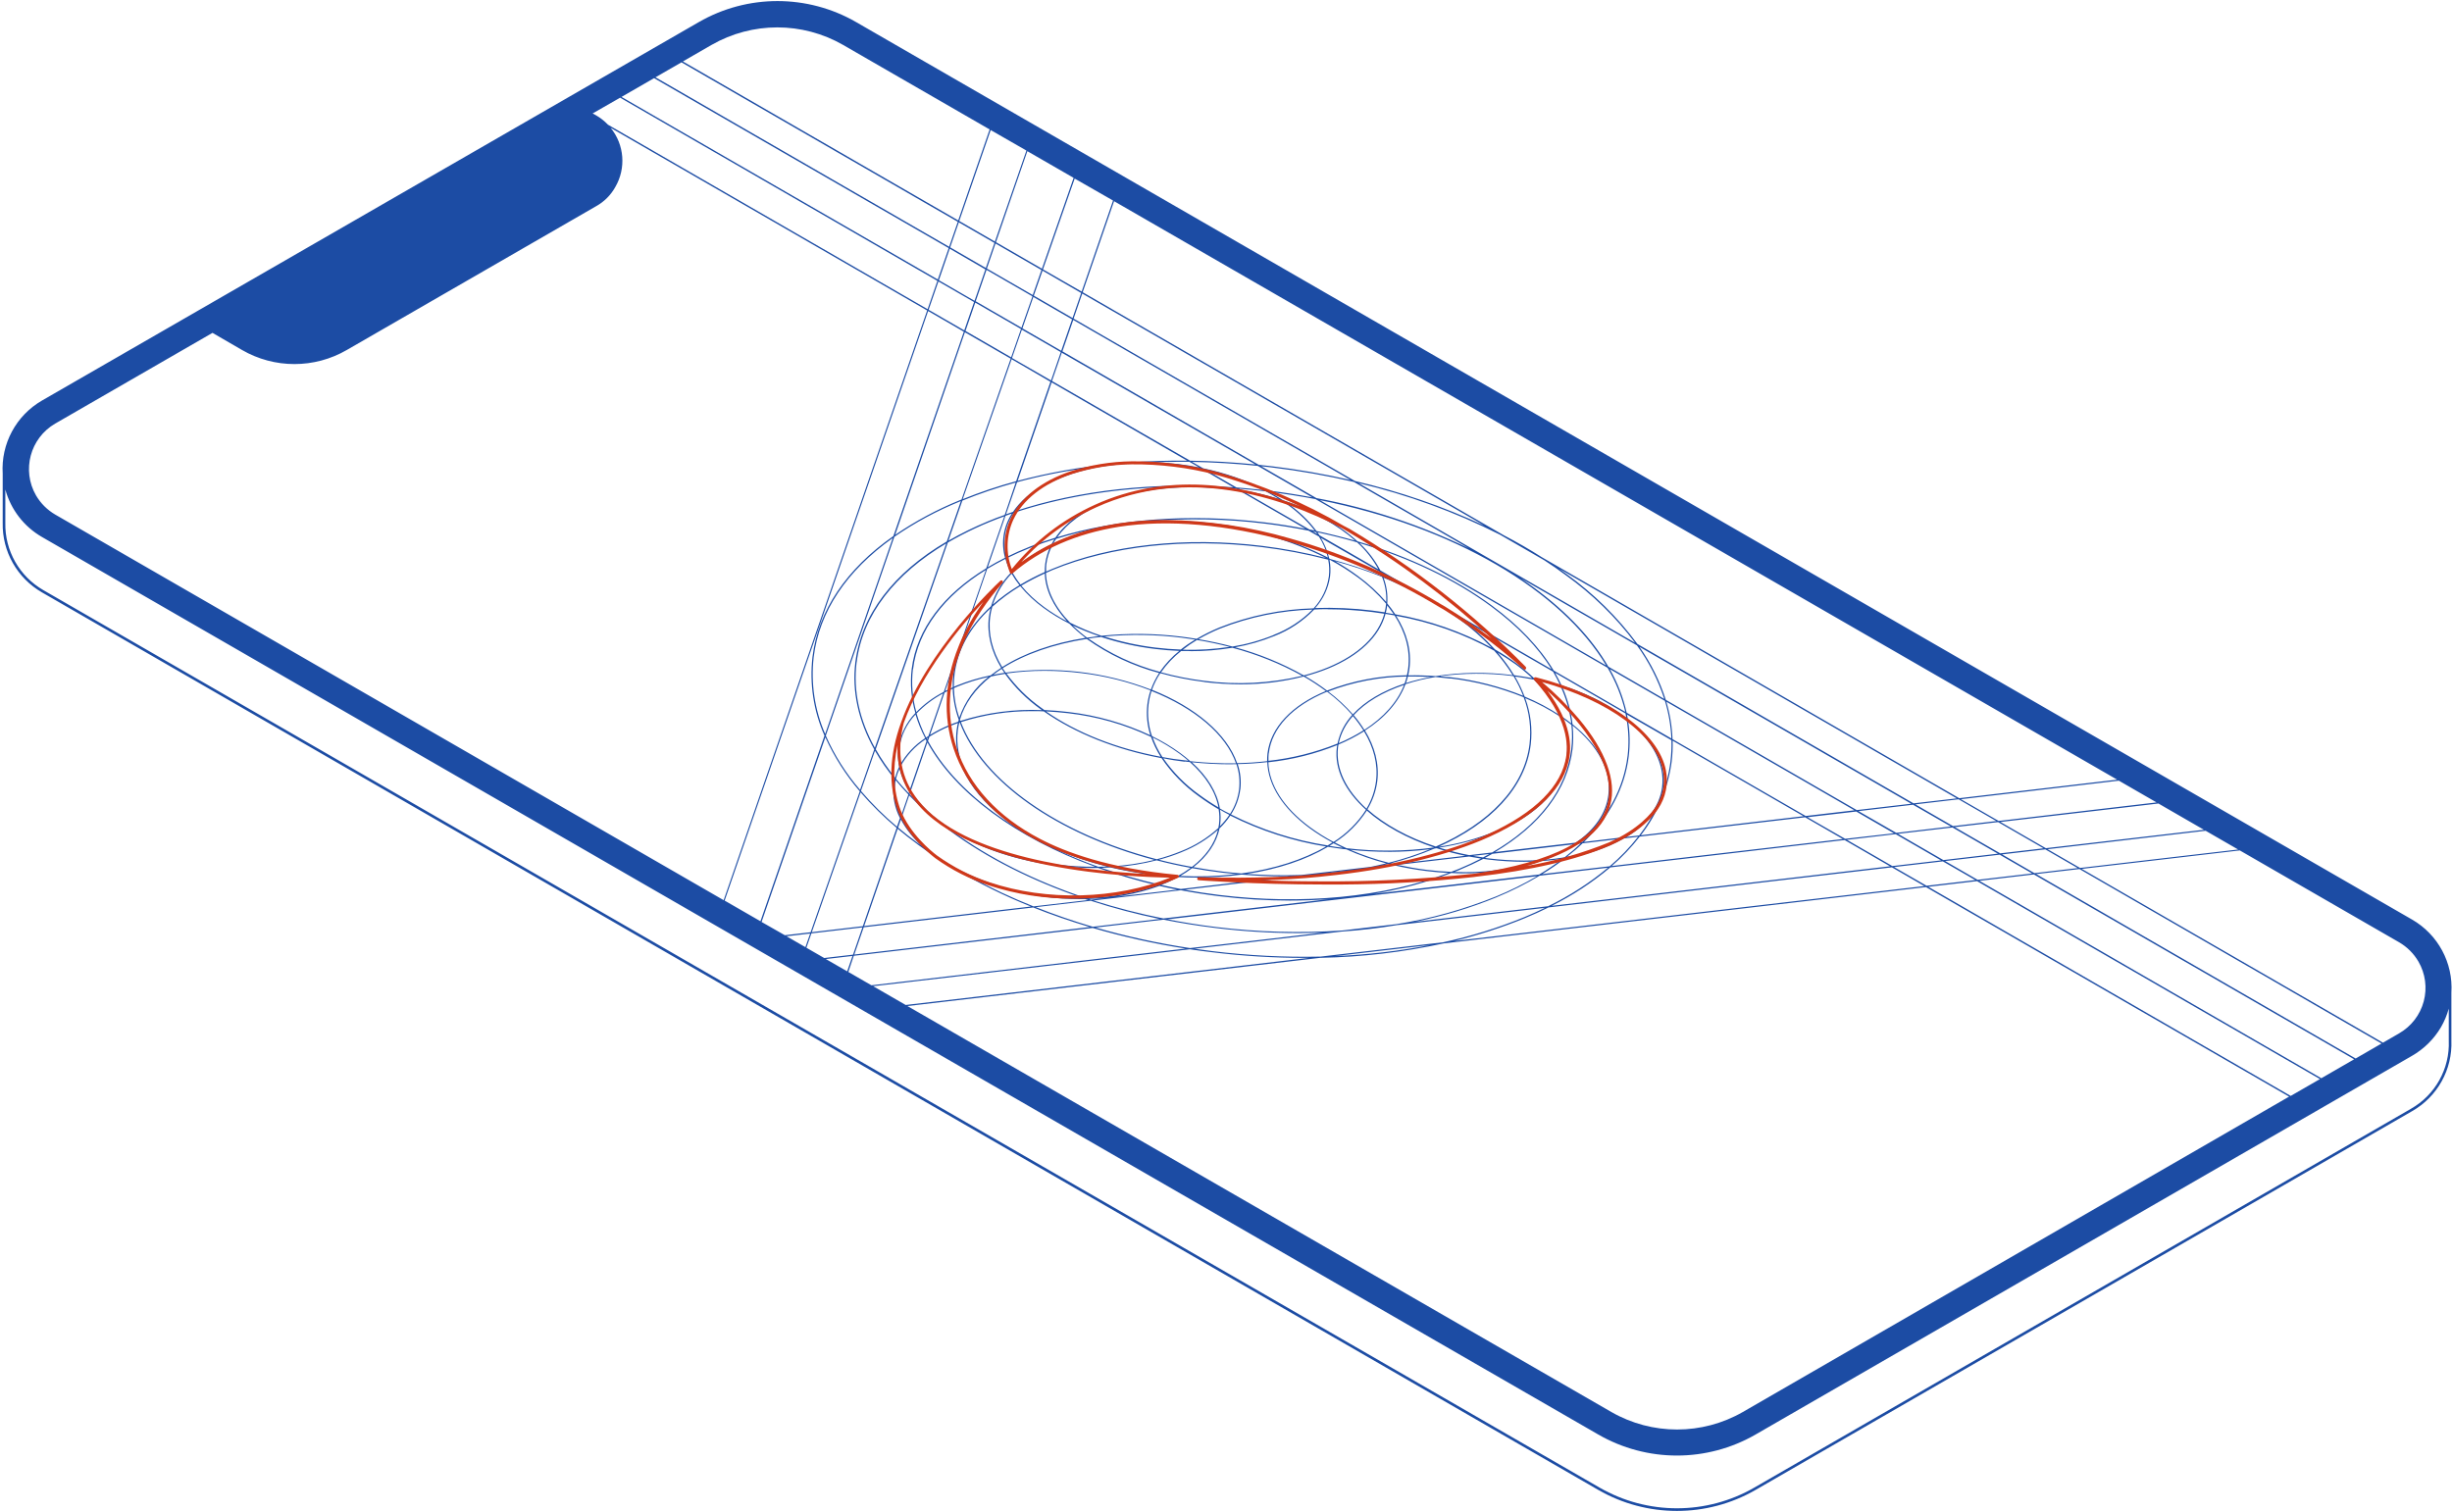 <svg xmlns="http://www.w3.org/2000/svg" width="240" height="148" viewBox="0 0 240 148">
    <g fill="none" fill-rule="evenodd">
        <g fill-rule="nonzero">
            <g>
                <g>
                    <path fill="#1C4CA4" d="M239.941 97.19c.183-2.921-1.308-5.694-3.848-7.16L83.809 2.17c-4.77-2.755-10.652-2.755-15.422 0L4.113 39.213c-2.54 1.467-4.03 4.24-3.849 7.162V51.2c-.055 2.797 1.42 5.402 3.849 6.8l152.313 87.862c4.77 2.755 10.652 2.755 15.422 0l64.245-37.074c2.476-1.408 3.96-4.075 3.848-6.916v-4.68zM79.644 64.333c.546-4.455 3.23-8.455 7.734-11.659l-6.612 19.185c-1.028-2.368-1.415-4.963-1.122-7.526zm7.896-11.776c2.007-1.384 4.159-2.545 6.418-3.464l.091-.035-1.377 3.953c-5.244 3.075-8.364 7.175-8.951 11.82-.35 2.854.294 5.744 1.85 8.534l-1.383 3.971c-1.376-1.597-2.508-3.387-3.36-5.313l6.712-19.466zm63.636 2.312c.727.47 1.43.958 2.107 1.466 2.574 1.844 4.852 4.067 6.756 6.594L132.984 47.3c4.795 1.135 9.439 2.83 13.836 5.05l4.356 2.517zM79.42 91.382l4.994-.586-.92 2.67-2.82.328-1.744-1.005.49-1.407zm-.587 1.348l-1.845-1.064 2.312-.27-.467 1.334zm5.02-27.888c.573-4.675 3.787-8.675 8.763-11.638l-6.986 20.01c-1.51-2.74-2.13-5.57-1.786-8.372h.01zm8.919-11.723c1.76-1.02 3.61-1.878 5.525-2.565l-1.762 5.08c-4.145 2.534-6.816 5.925-7.3 9.876-.166 1.442-.043 2.902.361 4.296-.905.939-1.488 2.14-1.666 3.43-.073.61-.046 1.23.08 1.834-.167.341-.297.699-.39 1.066-.711-.873-1.348-1.803-1.904-2.78l7.056-20.237zm36.481 40.537c-3.533.075-7.067-.103-10.575-.533-.587-.073-1.175-.152-1.762-.238l14.394-1.679c1.854-.127 3.66-.338 5.42-.633l14.494-1.694c-.656.317-1.331.624-2.033.915-2.567 1.05-5.22 1.872-7.932 2.458l-12.006 1.404zm10.737-1.137c-3.075.596-6.19.96-9.32 1.087l9.32-1.087zM87.678 76.4c.385.466.799.93 1.237 1.386l-.747 2.166c-.484-.966-.679-2.05-.56-3.124.002-.15.026-.293.055-.434l.015.006zm1.692-10.878c.473-3.88 3.078-7.216 7.124-9.722L92.38 67.734c-.998.512-1.907 1.18-2.69 1.981-.386-1.364-.5-2.791-.336-4.2l.015.007zm67.975-.147c.792 1.345 1.377 2.802 1.737 4.32l-7.007-4.047c-1.345-2.237-3.384-4.397-6.063-6.369-3.613-2.67-8.12-4.806-13.14-6.28-1.794-1.644-4.312-3.051-7.29-4.021-.438-.293-.902-.569-1.39-.83 1.551.196 3.072.434 4.562.715l28.591 16.512zm-28.168-16.412c13.143 2.614 23.65 8.868 28.027 16.186l-28.027-16.186zm2.2 42.138c-4.134.277-8.284.16-12.396-.346-1.593-.194-3.158-.449-4.7-.748l36.161-4.223c-1.288.75-2.625 1.411-4.004 1.979-3.133 1.269-6.4 2.18-9.738 2.713l-5.323.625zm-24.813-3.086c2.364-.045 4.705-.478 6.93-1.281.567.13 1.14.253 1.718.366l-8.428.985c-.088-.041-.15-.062-.235-.088l.015.018zm-.062.105l-5.34.621c-2.098-.832-4.142-1.791-6.123-2.872 2.33.998 4.791 1.654 7.31 1.95 1.124.137 2.256.206 3.39.207h.457l.306.094zM90.974 72.124c.643-.405 1.32-.754 2.024-1.043.25-.103.505-.196.76-.293-.05.226-.093.454-.123.686-.426 3.487 1.907 6.948 5.934 9.61-3.995-2.456-7.032-5.396-8.74-8.546l.145-.414zm-.22.279l-.05-.1.111-.079-.062.179zm2.681-6.39c.294-2.388 1.505-4.583 3.526-6.464-.074.28-.13.565-.168.853-.203 1.664.218 3.352 1.199 4.982-.365.234-.702.48-1.026.735-1.131.23-2.24.562-3.31.994l-.294.126c-.002-.41.023-.819.073-1.225zm5.582-9.85c.225.397.482.774.767 1.13-.925.551-1.797 1.186-2.606 1.895.375-1.134 1.005-2.169 1.842-3.024h-.003zm11.73-10.79c.387 0 .778-.026 1.175-.026 1.132 0 2.263.07 3.387.208.81.1 1.602.23 2.373.392l3.038 1.759c-7.723-.542-15.12.27-21.371 2.344 1.639-2.315 5.079-3.947 9.347-4.498.676-.069 1.36-.128 2.05-.179zm2.309-.117c.802-.03 1.61-.047 2.426-.047h.931l.952.548c-.667-.132-1.348-.243-2.056-.328-.744-.085-1.513-.144-2.256-.173h.003zm12.117 3.593c-1.21-.375-2.445-.669-3.695-.88l-.209-.12c.881.068 1.742.15 2.62.252.443.245.87.494 1.281.748h.003zm38.333 25.705c-.158 1.271-.491 2.515-.99 3.696.144-.378.242-.772.293-1.173.28-2.295-.949-4.636-3.469-6.64-.025-.159-.055-.317-.088-.475l4.348 2.508c.02.696-.013 1.393-.097 2.084h.003zm-69.753-3.045c.033-.253.08-.505.14-.753l.048-.015c2.2 5.756 9.468 10.92 19.053 13.449-1.393.34-2.814.551-4.245.633-9.203-2.224-15.68-7.746-14.996-13.314zm8.624-15.416c.218-.096.438-.19.661-.293 5.688-2.344 12.961-3.15 20.481-2.236 2.187.266 4.354.677 6.486 1.231.108.536.13 1.086.065 1.63-.16 1.173-.683 2.268-1.495 3.133-3.16.081-6.28.716-9.218 1.875-.77.319-1.515.69-2.233 1.11-.488-.078-.975-.151-1.469-.213-2.601-.324-5.232-.353-7.84-.085-1.057-.351-2.086-.781-3.079-1.287-1.495-1.535-2.309-3.209-2.359-4.88v.015zm2.04 4.722c-.77-.404-1.509-.864-2.21-1.378-.832-.604-1.586-1.309-2.244-2.098.744-.438 1.51-.836 2.297-1.193.062 1.589.802 3.177 2.156 4.654v.015zm-2.004-5.545c.084-.652.283-1.284.587-1.867.294-.138.588-.272.9-.401 3.013-1.252 6.641-1.897 10.507-1.897 1.473.002 2.944.092 4.406.27 3.817.432 7.528 1.53 10.963 3.244-2.047-.52-4.125-.912-6.222-1.172-7.54-.92-14.834-.123-20.54 2.242-.208.085-.413.176-.616.267-.011-.234-.006-.468.015-.7v.014zm14.209-7.576c1.193.001 2.385.075 3.569.22.408.05.808.108 1.204.173l6.375 3.68c-1.293-.248-2.609-.46-3.942-.62-7.485-.915-14.559-.308-20.34 1.444.96-1.345 2.523-2.497 4.6-3.358 2.438-1.014 5.382-1.539 8.534-1.539zm3.32.073c.34.02.684.047 1.024.074l.141.079c-.293-.044-.587-.085-.901-.123l-.265-.03zm9.156 4.769c.406.63.704 1.323.88 2.051-3.49-1.77-7.27-2.9-11.162-3.335-2.124-.263-4.267-.334-6.404-.211 3.797-.319 7.617-.243 11.398.226 1.445.175 2.87.41 4.268.685l1.02.584zm-.611-.51l.311.067.138.193-.45-.26zm12.875 7.587c.517.337 1.025.677 1.507 1.035 1.124.827 2.17 1.753 3.129 2.766-2.947-1.588-6.13-2.693-9.427-3.273-.242-.37-.505-.725-.787-1.064.064-.855-.06-1.713-.362-2.515 1.093.444 2.143.925 3.15 1.442l2.79 1.61zm-13.968 26.048c-1.783.064-3.568.031-5.347-.1 3.08-.471 5.8-1.389 7.932-2.655.493.082.99.156 1.492.217l.309.032c1.261.563 2.567 1.022 3.904 1.372-.5.123-1.014.237-1.534.343l-6.756.791zm4.753-.436c-.852.127-1.723.224-2.612.293l2.612-.293zm-14.982-22.567c1.099.179 2.165.408 3.196.674-1.517.233-3.053.326-4.588.279.437-.346.897-.663 1.375-.95l.017-.003zm-1.595.938c-.81-.027-1.63-.09-2.456-.19-1.705-.206-3.386-.57-5.023-1.09 2.512-.235 5.043-.197 7.547.114.45.055.881.12 1.336.19-.488.295-.958.62-1.404.976zm14.562-8.792l.058.015c.93.497 1.823 1.06 2.674 1.682 1.034.751 1.975 1.623 2.802 2.596 0 .065 0 .13-.015.19-.027.222-.069.442-.126.657-.4-.061-.802-.12-1.207-.167-1.851-.227-3.718-.31-5.582-.249.787-.868 1.293-1.953 1.452-3.112.061-.531.043-1.069-.053-1.594l-.003-.018zm5.549 4.13c-.817-.945-1.74-1.792-2.75-2.527-.72-.534-1.473-1.023-2.253-1.465 1.559.426 3.093.939 4.594 1.535.314.786.453 1.63.409 2.474v-.018zm6.269 7.484c2.468.291 4.886.912 7.188 1.847.558 1.462.754 3.038.573 4.592-.52 4.255-3.978 7.76-9.174 10.026-2.712-.88-5.02-2.163-6.692-3.646.51-.841.838-1.78.963-2.755.206-1.688-.238-3.367-1.201-4.956 1.962-1.263 3.313-2.807 3.963-4.54.96-.308 1.942-.544 2.937-.705.497.052.964.096 1.443.155v-.018zm-.929-.217c2.29-.309 4.609-.32 6.9-.032l.221.03c.369.611.684 1.254.943 1.92-2.283-.92-4.679-1.53-7.124-1.818-.314-.02-.628-.053-.94-.067V66.2zm12.926 4.848c2.435 1.98 3.774 4.367 3.48 6.76-.22 1.803-1.333 3.418-3.192 4.69l-7.9.923c4.442-2.637 7.098-6.113 7.582-10.064.086-.761.09-1.53.012-2.292l.018-.017zm-.147 2.303c-.488 3.98-3.208 7.491-7.755 10.111l-2.236.261c-.992-.19-1.973-.435-2.938-.736 1.905-.286 3.77-.795 5.555-1.515 4.166-1.729 6.672-4.396 7.05-7.523.136-1.23-.044-2.473-.522-3.613.293.205.587.419.858.636.084.797.078 1.601-.018 2.397l.006-.018zm-8.017 10.258c-.206.114-.411.228-.626.337-.323-.044-.646-.097-.963-.153l1.59-.184zm-26.359-4.329c.294.17.588.337.905.498-.27.4-.58.772-.922 1.111 0-.067.023-.138.032-.205.053-.46.046-.925-.02-1.383l.005-.02zm-.026-.152c-.265-1.56-1.199-3.098-2.738-4.499 1.23.129 2.465.194 3.701.196.22 0 .438 0 .658-.014.27.794.36 1.638.262 2.47-.11.856-.41 1.675-.881 2.398-.353-.159-.685-.343-1.008-.53l.006-.021zm-3.443-4.575l.508.056c1.557 1.38 2.512 2.901 2.8 4.437-.638-.374-1.256-.78-1.851-1.22-1.381-.984-2.583-2.199-3.552-3.59.685.147 1.381.252 2.09.337l.005-.02zm-2.189-.454c-.387-.595-.705-1.232-.945-1.9.925.457 1.81.991 2.643 1.598.294.223.588.448.846.677l-.337-.035c-.743-.077-1.48-.183-2.212-.32l.005-.02zm7.638 3.197c.1-.838.01-1.688-.258-2.488.979-.02 1.944-.084 2.896-.194.08 2.257 1.513 4.514 4.113 6.448.72.526 1.477 1 2.265 1.418-.153.1-.312.194-.47.293-3.293-.513-6.484-1.536-9.46-3.033.479-.73.787-1.558.902-2.423l.012-.021zm2.788-3.54c.294-2.497 2.318-4.637 5.667-6.023l.035-.014c.899.67 1.725 1.434 2.464 2.277-.724.784-1.222 1.75-1.439 2.796l-.044.02c-2.152.864-4.412 1.428-6.718 1.676-.008-.237 0-.475.023-.712l.012-.02zm9.256-2.248c-.769.482-1.575.902-2.412 1.254.222-.99.7-1.906 1.387-2.655.375.442.718.91 1.025 1.4zm-.949-1.486c1.14-1.251 2.844-2.265 4.927-2.963-.652 1.67-1.977 3.165-3.88 4.396-.313-.505-.662-.986-1.047-1.439v.006zm-1.536 3.165c0-.097.032-.19.05-.293.867-.361 1.702-.793 2.497-1.292.949 1.565 1.384 3.223 1.175 4.882-.121.952-.44 1.868-.934 2.69-1.977-1.805-3.029-3.888-2.788-5.993v.006zm-.08-.231c0 .073-.026.143-.035.217-.264 2.148.826 4.284 2.853 6.107-.814 1.268-1.896 2.342-3.17 3.148-.803-.423-1.574-.905-2.306-1.442-2.585-1.908-4.004-4.135-4.077-6.357 2.312-.248 4.578-.813 6.736-1.68v.007zm-.352 9.606c.294.153.588.294.902.443-.44-.053-.881-.117-1.31-.188.138-.087.276-.172.408-.26v.005zm.112-.076c1.26-.806 2.331-1.872 3.143-3.127 1.657 1.466 3.928 2.726 6.586 3.614-2.842.384-5.72.41-8.569.073-.396-.182-.787-.37-1.16-.566v.006zm5.226.915c1.375.001 2.748-.085 4.112-.258-1.32.535-2.675.979-4.056 1.327-1.283-.323-2.539-.748-3.755-1.269 1.229.13 2.463.194 3.699.194v.006zm17.49-9.443c-.376 3.08-2.855 5.718-6.983 7.43-1.788.723-3.657 1.233-5.566 1.517 5.105-2.283 8.501-5.779 9.018-10.014.18-1.534-.006-3.09-.54-4.54 1.218.505 2.385 1.126 3.484 1.856.528 1.173.73 2.467.587 3.745v.006zm-15.745-7.08c.075-.212.14-.427.194-.645h.57c.549 0 1.104.017 1.662.05-.82.144-1.63.341-2.426.589v.005zm-.138.043c-2.136.707-3.884 1.738-5.053 3.016-.728-.826-1.538-1.577-2.418-2.239 2.454-.938 5.055-1.434 7.682-1.465-.058.23-.127.459-.208.683l-.003.005zm-7.58.692c-.683-.513-1.398-.984-2.138-1.413.774-.203 1.533-.456 2.274-.759 3.037-1.26 4.994-3.135 5.581-5.34.294.048.588.097.881.15 1.087 1.676 1.552 3.429 1.34 5.158-.03.237-.073.472-.13.704-2.67.027-5.315.533-7.807 1.494v.006zm5.747-7.62c.055-.218.097-.439.126-.662v-.07c.232.293.443.586.637.858l-.763-.126zm-5.732-.343c1.473 0 2.945.09 4.407.27.391.05.783.106 1.175.167-.588 2.163-2.512 4.01-5.508 5.252-.77.315-1.562.579-2.368.788-2.117-1.191-4.375-2.115-6.721-2.752 1.308-.23 2.588-.597 3.819-1.096 1.482-.572 2.82-1.46 3.921-2.602.418-.027.844-.038 1.275-.038v.011zm-5.246 2.52c-1.297.526-2.65.905-4.03 1.132-1.073-.293-2.186-.53-3.332-.724.677-.39 1.378-.734 2.1-1.032 2.89-1.143 5.958-1.774 9.066-1.866-1.079 1.084-2.375 1.93-3.804 2.479v.012zm-8.14 1.583c1.373.003 2.743-.109 4.098-.334 2.385.629 4.683 1.552 6.838 2.75-3.135.743-6.38.91-9.576.489-1.433-.175-2.85-.454-4.242-.836.549-.787 1.211-1.49 1.965-2.083.306-.003.611.003.917.003v.011zm1.345 3.022c1.19.145 2.386.218 3.584.22 2.074.005 4.14-.25 6.148-.762.752.429 1.477.904 2.171 1.421-3.37 1.404-5.399 3.573-5.71 6.105-.028.253-.04.507-.036.762-.953.11-1.933.175-2.937.196-.984-2.857-4.075-5.483-8.334-7.183.203-.573.476-1.118.814-1.624 1.41.391 2.847.676 4.3.853v.012zm3.105 7.957c-1.49.024-2.982-.045-4.465-.205-.294-.27-.634-.537-.984-.795-.87-.635-1.797-1.19-2.767-1.661-.344-.996-.46-2.055-.338-3.101.054-.447.152-.888.294-1.316 4.218 1.67 7.276 4.258 8.26 7.078zm-8.671-5.786c-.123 1.023-.023 2.06.293 3.04-2.532-1.186-5.24-1.955-8.02-2.278-.792-.096-1.583-.16-2.35-.19-.102-.073-.208-.144-.308-.22-1.31-.93-2.46-2.063-3.407-3.358 1.232-.177 2.476-.265 3.722-.264 1.193.001 2.384.075 3.569.22 2.333.277 4.622.847 6.812 1.697-.15.44-.254.893-.311 1.353zm-7.756.88c2.815.32 5.556 1.103 8.114 2.318.237.683.554 1.336.943 1.946-4.307-.809-8.208-2.345-11.225-4.443.729.032 1.44.102 2.168.179zm9.142 4.396c.985 1.449 2.22 2.713 3.646 3.733.61.449 1.263.88 1.947 1.278.081.485.092.978.033 1.466-.015.12-.036.243-.06.36-1.064.974-2.3 1.744-3.645 2.271-.777.32-1.575.585-2.388.795-9.647-2.503-16.973-7.667-19.17-13.426 2.288-.737 4.68-1.1 7.085-1.076.34 0 .681 0 1.025.021 3.076 2.157 7.091 3.763 11.521 4.58l.006-.002zm1.965 9.205c1.303-.515 2.506-1.25 3.558-2.175-.332 1.384-1.225 2.609-2.544 3.62-1.099-.196-2.176-.429-3.232-.7.755-.2 1.496-.448 2.218-.742v-.003zm.882 1.539c-.392.288-.802.55-1.228.785-.826-.044-1.66-.114-2.506-.217-1.231-.15-2.454-.364-3.663-.639 1.374-.101 2.736-.324 4.071-.665 1.083.283 2.193.53 3.329.739l-.003-.003zm.15.029c.957.173 1.932.322 2.937.442.455.056.908.103 1.36.147-1.81.206-3.633.265-5.452.176.401-.233.788-.49 1.157-.77l-.003.005zm2.937.328c-.952-.117-1.889-.259-2.811-.425 1.354-1.058 2.259-2.344 2.552-3.792.398-.38.754-.801 1.06-1.257 2.949 1.484 6.109 2.505 9.369 3.027-2.22 1.29-5.07 2.204-8.287 2.638-.62-.05-1.248-.112-1.88-.188l-.003-.003zm16.28-.741l.214.052-.848.1.634-.152zm.232-.062c1.46-.376 2.891-.858 4.28-1.445l.203-.029c.921.298 1.859.545 2.808.739l-6.968.814-.323-.079zm7.661-.662c.385.073.776.14 1.175.2-.691.355-1.417.69-2.176 1.007-.247.103-.503.197-.755.293-.788-.032-1.587-.093-2.389-.193-.972-.117-1.924-.293-2.852-.49l6.997-.817zm-.96 1.316c.818-.34 1.602-.703 2.35-1.088l.543.074c1.125.137 2.257.207 3.39.208.444 0 .881 0 1.313-.032-2.614.797-5.344 1.147-8.075 1.034.153-.061.32-.126.482-.193l-.003-.003zm6.277-.923c-1.13-.001-2.261-.07-3.384-.209l-.382-.05c.247-.131.488-.266.723-.4l7.95-.93c-.718.462-1.477.854-2.269 1.172-.293.123-.605.238-.92.35-.557.049-1.13.07-1.715.07l-.003-.003zm2.682-.294c.868-.352 1.696-.795 2.47-1.321l.444-.05c-.487.463-1.01.914-1.568 1.348-.614.1-1.243.179-1.892.232.188-.056.373-.135.55-.209h-.004zm3.108-1.395l3.757-.44c-1.654.87-3.44 1.465-5.287 1.76.55-.423 1.061-.862 1.533-1.32h-.003zm.138-.134c2.497-2.46 3.998-5.296 4.377-8.37.14-1.152.12-2.318-.058-3.464 2.42 1.96 3.595 4.234 3.325 6.447-.244 1.984-1.625 3.678-3.76 4.924l-3.884.463zm4.26-8.385c-.38 3.092-1.91 5.943-4.454 8.408l-.376.044c1.78-1.28 2.844-2.875 3.064-4.654.294-2.465-1.092-4.915-3.616-6.934-.143-1.259-.482-2.488-1.004-3.643 2.116.65 4.112 1.64 5.91 2.931.135.1.264.202.394.293.198 1.175.226 2.372.085 3.555h-.003zm-5.511-3.224c-.294-.228-.588-.454-.925-.674-.607-1.33-1.464-2.533-2.524-3.543.833.176 1.64.386 2.424.63.523 1.131.87 2.336 1.028 3.573l-.003.014zm-1.102-.791c-1.094-.716-2.252-1.33-3.46-1.832-.256-.68-.57-1.337-.94-1.963.625.086 1.24.188 1.845.307 1.06.99 1.928 2.168 2.558 3.473l-.003.015zm-4.477-3.907c-.477-.79-1.021-1.537-1.627-2.233.626.375 1.225.768 1.79 1.172.555.412 1.087.855 1.591 1.328-.574-.104-1.157-.197-1.75-.281l-.004.014zm-.15-.02l-.132-.018c-2.461-.31-4.954-.273-7.405.112-.908-.068-1.807-.094-2.688-.077.05-.225.094-.454.123-.685.212-1.724-.243-3.47-1.301-5.14 3.365.596 6.606 1.748 9.591 3.408.673.738 1.277 1.537 1.804 2.385l.009.015zm-12.701-9.672c-.047-.114-.1-.231-.156-.345l1.939 1.12c-.58-.28-1.173-.543-1.78-.79l-.003.015zm-.153-.055c-1.626-.643-3.289-1.19-4.98-1.636l-.132-.073c-.16-.705-.43-1.38-.804-1.999l5.748 3.31c.062.122.118.251.17.383l-.002.015zm-27.478-4.69c-1.33.29-2.63.692-3.89 1.205-.258.109-.508.22-.755.334.09-.161.188-.318.294-.469 1.43-.44 2.883-.802 4.354-1.081l-.003.012zm-.2 10.592c-.382.044-.755.097-1.128.156-.498-.369-.97-.77-1.416-1.2.827.396 1.678.74 2.547 1.033l-.003.011zm.261.091c1.725.566 3.503.959 5.306 1.172.781.097 1.56.156 2.33.188-.731.589-1.372 1.28-1.904 2.051-2.505-.667-4.87-1.771-6.989-3.261.414-.065.834-.115 1.275-.162l-.018.012zm-1.407.2c2.14 1.518 4.535 2.643 7.071 3.323-.332.505-.602 1.048-.805 1.618-4.523-1.74-9.414-2.31-14.218-1.656-.103-.144-.197-.293-.293-.434 2.162-1.375 4.993-2.365 8.225-2.863l.02.011zm-8.08 3.305c-.371.059-.732.12-1.09.194.264-.203.54-.399.83-.587.086.12.17.253.262.381l-.003.012zm.075.112c.955 1.318 2.117 2.473 3.44 3.423l.168.117c-2.703-.119-5.406.238-7.985 1.055 0-.038-.029-.076-.04-.114.463-1.595 1.51-3.037 3.034-4.232.452-.106.913-.19 1.386-.261l-.003.012zm10.35 18.952c1.343.316 2.703.556 4.074.718.783.094 1.557.164 2.32.208-.53.278-1.076.522-1.636.733-1.922-.436-3.818-.981-5.678-1.632.317-.01.62-.02.922-.038l-.002.011zm-1.21-.067c-1.468-.528-2.865-1.107-4.193-1.738 1.627.71 3.312 1.283 5.035 1.712-.276 0-.552.008-.846.014l.003.012zm7.81 1c.617.033 1.227.05 1.83.05 1.461-.001 2.92-.1 4.369-.294 1.383.114 2.746.176 4.083.176h.543l-10.575 1.234c-.646-.123-1.284-.252-1.912-.396.57-.222 1.125-.48 1.662-.77zm12.112-.1c2.24-.084 4.47-.345 6.668-.78l2.35-.272c1.05.244 2.112.433 3.182.565.716.088 1.43.147 2.135.182-6.348 2.383-14.259 3.153-22.428 2.157-1.146-.14-2.27-.312-3.375-.513l11.468-1.34zm15.783-.267c2.595.028 5.177-.376 7.638-1.196.711-.047 1.404-.123 2.074-.228-.73.554-1.49 1.067-2.277 1.538l-16.277 1.902c2.624-.42 5.198-1.108 7.682-2.051.408.03.779.038 1.16.038v-.003zm9.97-1.465c2.023-.304 3.975-.966 5.764-1.955l1.38-.161c-.828 1.053-1.76 2.02-2.781 2.89l-6.604.764c.774-.47 1.522-.982 2.242-1.533v-.005zm6.005-2.099c1.278-.727 2.33-1.79 3.043-3.074-.493 1.039-1.096 2.021-1.8 2.93l-1.243.144zm0-11.632c-.097-.076-.194-.152-.294-.228-1.84-1.314-3.884-2.316-6.051-2.966-.196-.416-.41-.83-.64-1.24l6.891 3.98c.033.156.063.31.088.46l.006-.006zm-6.49-3.238c-.814-.25-1.653-.463-2.517-.639-.548-.525-1.13-1.015-1.742-1.465-.678-.499-1.384-.959-2.115-1.378-1.03-1.123-2.17-2.142-3.401-3.042l-.22-.155 9.3 5.369c.254.44.484.878.69 1.316l.006-.006zm-11.579-7.746c-.7-.44-1.425-.862-2.183-1.26l-3.836-2.216c-.522-1.001-1.213-1.907-2.042-2.675 4.918 1.465 9.33 3.578 12.879 6.198 2.593 1.914 4.58 3.992 5.919 6.154l-10.737-6.2zm-6.204-3.581l-5.775-3.335-.191-.293c1.316.293 2.608.612 3.868.981.843.76 1.55 1.657 2.092 2.653l.006-.006zm-6.07-3.76c-.812-1.078-1.799-2.014-2.92-2.77 2.706.926 5.012 2.219 6.701 3.716-1.236-.348-2.502-.668-3.786-.94l.006-.006zm-.164-.038l-.523-.103-6.406-3.69c1.28.224 2.544.538 3.78.938 1.202.77 2.265 1.737 3.143 2.86l.006-.005zm-7.664-4.218l-2.908-1.682c1.894.421 3.732 1.067 5.473 1.923-.86-.096-1.715-.176-2.565-.24zm-6.85-.038c-2.108.168-4.18.652-6.143 1.436-2.162.897-3.772 2.105-4.735 3.517-1.65.504-3.258 1.14-4.806 1.902-.405-1.482-.136-3.066.737-4.331 4.38-1.469 9.46-2.354 14.944-2.524h.003zM103.203 52.8c-.106.164-.206.332-.294.502-1.431.658-2.736 1.56-3.857 2.666-.224-.414-.401-.853-.529-1.307 1.507-.743 3.071-1.365 4.677-1.86h.003zm-.382.677c-.268.554-.445 1.148-.523 1.759-.03.254-.04.51-.035.765-.814.363-1.605.773-2.37 1.228-.293-.364-.555-.752-.785-1.158 1.078-1.07 2.332-1.947 3.707-2.594h.006zm-2.958 3.91c.667.802 1.431 1.518 2.277 2.13.798.583 1.644 1.1 2.529 1.542.49.502 1.019.965 1.58 1.386-3.199.51-6.004 1.5-8.157 2.866-.967-1.597-1.381-3.256-1.175-4.897.042-.34.112-.678.208-1.008.844-.76 1.76-1.436 2.735-2.02h.003zm-6.169 9.841c.988-.404 2.01-.722 3.052-.952-1.32 1.027-2.31 2.415-2.852 3.994-.318-.935-.496-1.911-.526-2.898l.326-.144zm.144 3.242c-.018.061-.032.123-.047.187-.294.1-.57.205-.843.317-.665.273-1.306.6-1.918.976l1.424-4.142c.256-.134.523-.26.796-.383.04 1.039.24 2.066.594 3.045h-.006zm13.342 14.39c-1.229.005-2.457-.068-3.677-.218-4.445-.542-8.505-2.028-11.428-4.185-1.149-.82-2.143-1.837-2.937-3.004l1.633-4.77c2.72 4.932 8.66 9.336 16.415 12.176h-.006zm-17.41-6.363c-.256-.246-.503-.496-.74-.745l.055-.16c.212.314.443.616.69.905h-.006zm13.718 6.263c1.189.145 2.386.218 3.584.22h.417c1.894.678 3.826 1.246 5.787 1.7-2.267.79-4.65 1.201-7.05 1.218-4.92-1.65-9.348-3.86-13.008-6.53 2.797 1.724 6.39 2.917 10.276 3.392h-.006zm12.088 2.397c1.226.232 2.476.428 3.751.586 2.3.283 4.614.426 6.93.428 1.275 0 2.535-.047 3.772-.135l-16.157 1.885c-2.313-.458-4.598-1.045-6.844-1.759l8.548-1.005zm30.886.697c1.462-.601 2.878-1.31 4.236-2.119l6.689-.782c-1.795 1.488-3.763 2.754-5.86 3.772l-13.044 1.524c2.732-.542 5.406-1.343 7.985-2.395h-.006zm11.139-2.93l22.945-2.682 4.448 2.57-33.121 3.875c2.054-1.02 3.98-2.282 5.734-3.757l-.006-.006zm.159-.138c1.005-.868 1.922-1.833 2.737-2.88l16.186-1.891 3.693 2.13-22.616 2.641zm2.84-3.01c1.633-2.09 2.676-4.579 3.023-7.206.081-.681.114-1.367.097-2.052l12.805 7.391-15.925 1.867zm3.105-9.41c-.047-1.243-.25-2.475-.605-3.667l18.41 10.633-4.77.557-13.035-7.523zm-.117-.07l-4.371-2.521c-.336-1.497-.892-2.936-1.651-4.27l5.396 3.115c.364 1.196.576 2.433.632 3.681l-.006-.006zm-39.39-24.264l-.294-.03c-1.94-.988-4.004-1.712-6.137-2.153l-1.086-.627c2.115.035 4.262.167 6.427.39l5.335 3.082c-1.39-.26-2.809-.486-4.245-.662zm-7.714-2.93l-13.513-7.8.955-2.772 18.947 10.94c-2.139-.213-4.283-.336-6.39-.366V45.1zm-.294 0c-1.824-.021-3.625.038-5.393.158-.711.029-1.405.088-2.08.176-3.075.3-6.12.848-9.107 1.64l3.323-9.638L116.19 45.1zm-9.491.682c-3.452.765-6.17 2.295-7.547 4.329l-.681.234 1.083-3.141c2.352-.633 4.742-1.108 7.156-1.425l-.011.003zM99.04 50.28c-.832 1.281-1.075 2.856-.67 4.329-.587.293-1.148.603-1.688.929l1.736-5.038c.217-.091.426-.15.634-.223l-.012.003zm-.631 4.437c.134.464.319.912.55 1.336-.909.923-1.578 2.051-1.951 3.289-2.118 1.928-3.39 4.19-3.693 6.658-.052.43-.074.863-.065 1.296-.252.114-.499.231-.737.351l4.113-11.948c.575-.343 1.169-.671 1.783-.982zm-6.104 13.188l-1.431 4.153-.23.152c-.385-.755-.698-1.545-.933-2.359.756-.786 1.632-1.447 2.596-1.958l-.002.012zm-1.763 4.37c-1.02.67-1.866 1.575-2.465 2.637-.1-.545-.119-1.102-.053-1.652.17-1.242.725-2.399 1.587-3.31.24.8.556 1.574.943 2.313l-.012.012zm.053.105l.097.182-1.645 4.774c-.442-.684-.76-1.441-.937-2.236.589-1.105 1.448-2.044 2.497-2.731l-.012.011zm-1.586 5.088l-.065.19c-.443-.463-.858-.931-1.246-1.406.084-.34.199-.672.344-.99.195.784.522 1.53.967 2.206zm-.018.41c1.228 1.259 2.558 2.414 3.977 3.453 3.628 2.678 8.023 4.897 12.908 6.564h-.123c-1.132 0-2.264-.07-3.387-.208-3.061-.344-6.033-1.245-8.769-2.658-.768-.457-1.513-.929-2.235-1.415-1.297-.921-2.367-2.124-3.129-3.517l.758-2.219zm1.245 4.953l-.373-.27c-.684-.504-1.336-1.02-1.956-1.541l.27-.78c.532.976 1.23 1.852 2.06 2.591zm-.443-.176c.502.373 1.016.733 1.542 1.088.67.493 1.373.939 2.106 1.333 2.39 1.414 4.884 2.644 7.462 3.678l-16.318 1.908 3.28-9.522c.612.513 1.255 1.02 1.928 1.507v.008zm11.339 6.19c1.778.71 3.62 1.348 5.526 1.917L83.62 93.454l.922-2.67 16.589-1.94zm.247-.03l5.381-.627c2.213.719 4.464 1.314 6.742 1.785l-6.545.762c-1.921-.568-3.78-1.208-5.578-1.92zm12.502 1.223c1.66.33 3.352.606 5.07.814 2.692.333 5.402.5 8.114.502.802 0 1.595-.018 2.385-.047l-12.975 1.515c-3.116-.47-6.198-1.141-9.227-2.01l6.633-.774zm35.348-.135c.81-.336 1.594-.69 2.35-1.064l33.597-3.924 3.176 1.835-46.023 5.377c2.354-.563 4.66-1.306 6.9-2.224zm36.161-5.014l4.771-.557 3.181 1.831-4.767.557-3.185-1.831zm-.167-.097l-4.45-2.57 4.77-.557 4.448 2.57-4.768.557zm-4.618-2.667l-3.69-2.116 4.771-.557 3.69 2.13-4.77.543zm1.301-2.714l5.338-.624 3.698 2.13-5.334.625-3.702-2.13zm-.167-.1l-18.692-10.793c-.59-1.852-1.46-3.602-2.582-5.19l26.609 15.362-5.335.621zM162.894 68.43l-5.47-3.16c-1.57-2.713-4.006-5.325-7.243-7.713-.435-.319-.88-.632-1.337-.94l11.377 6.567c1.159 1.6 2.061 3.37 2.676 5.246h-.003zm-34.037-19.66l-5.411-3.123 1.028.117c2.706.327 5.392.802 8.046 1.421l11.245 6.495c-4.726-2.296-9.74-3.947-14.908-4.91zm-4.368-3.12c-.426-.053-.852-.094-1.278-.141L103.99 34.4l1.06-3.077 27.134 15.668c-2.54-.581-5.11-1.03-7.696-1.343zm-20.616-11.307l-3.799-2.195 1.07-3.072 3.79 2.19-1.061 3.077zm-.044.129l-.955 2.775-3.819-2.2.964-2.77 3.81 2.195zm-1.014 2.904l-3.355 9.733c-1.775.481-3.52 1.068-5.225 1.758l4.782-13.698 3.798 2.207zm-3.399 9.865l-1.075 3.168c-.564.195-1.118.408-1.662.639-1.323.546-2.608 1.176-3.849 1.887l1.366-3.921c1.707-.696 3.454-1.288 5.232-1.773h-.012zM87.56 76.28c-.041.174-.073.35-.097.528-.122 1.134.096 2.28.626 3.29l-.294.839c-1.268-1.07-2.447-2.24-3.525-3.5l1.372-3.938c.564.98 1.21 1.91 1.93 2.781h-.012zm.2 4.777l-3.305 9.619-4.994.586 4.774-13.692c1.085 1.254 2.267 2.42 3.537 3.487h-.012zM83.44 93.592l-.52 1.506-2.089-1.204 2.609-.302zm.13-.018l23.38-2.723c2.981.868 6.016 1.542 9.085 2.02l-30.739 3.593-2.261-1.304.534-1.586zm32.9-.636c.723.112 1.454.211 2.189.293 2.989.366 5.997.55 9.01.551h.43l-39.45 4.61-3.182-1.837 31.003-3.617zm12.75.838c4.062-.076 8.108-.55 12.078-1.412l47.213-5.516 35.545 20.515-53.47 30.878c-3.983 2.286-8.884 2.286-12.867 0l-68.9-39.746 40.4-4.719zm59.523-6.954l4.768-.557 33.565 19.38-2.864 1.65-35.469-20.473zm4.994-.586l5.34-.625 31.345 18.097-3.214 1.856-33.47-19.328zm-.167-.097l-3.182-1.838 5.338-.624 3.181 1.838-5.337.624zm-3.352-1.934l-4.448-2.57 5.338-.622 4.447 2.567-5.337.625zm1.113-3.224l4.24-.495 4.447 2.567-4.236.495-4.45-2.567zm-.167-.1l-3.693-2.13 4.236-.496 3.693 2.131-4.236.495zm-3.863-2.227L160.274 63.05c-1.935-2.623-4.27-4.927-6.92-6.829-.25-.184-.5-.363-.756-.542l38.932 22.487-4.23.487zm-54.677-31.56l-27.54-15.9.846-2.453 39.364 22.722c-4.06-1.892-8.306-3.357-12.67-4.37zM104.98 31.135l-3.792-2.19.855-2.447 3.78 2.184-.843 2.453zm-3.895-2.251l-4.489-2.59.843-2.454 4.495 2.597-.85 2.447zm-.032.129l-1.073 3.071-4.48-2.588 1.061-3.077 4.492 2.594zm-1.117 3.2l-.966 2.77-4.468-2.582.955-2.776 4.48 2.588zm-1.01 2.899l-4.812 13.794-.185.074c-2.217.901-4.332 2.035-6.31 3.382l6.824-19.832 4.483 2.582zM84.159 77.46l-4.815 13.81-2.523.293-2.277-1.299 6.24-18.082c.86 1.913 1.993 3.692 3.363 5.281l.012-.003zm146.408 26.171L199.3 85.576l4.236-.492 29.567 17.08-2.536 1.468zm-31.432-18.144l-3.178-1.837 4.236-.493 3.172 1.832-4.23.498zm1.281-2.344l15.47-1.808 3.184 1.837-15.472 1.805-3.182-1.834zm-.17-.1l-4.448-2.567 15.467-1.808 4.45 2.57-15.47 1.805zm-4.618-2.667l-3.696-2.127 15.46-1.818 3.693 2.131-15.457 1.814zm-3.86-2.227l-40.856-23.595c-1.175-.752-2.414-1.467-3.716-2.145l-41.223-23.798 3.073-8.912 98.18 56.633-15.458 1.817zm-85.898-49.6l-3.783-2.174 3.102-8.891 3.754 2.15-3.073 8.916zm-3.886-2.241l-4.498-2.597 3.07-8.91 4.53 2.612-3.102 8.895zM97.38 23.65l-3.487-2.014 3.075-8.903 3.496 2.007-3.084 8.91zm-.044.132l-.846 2.453-3.487-2.017.846-2.45 3.487 2.014zm-4.436.378L64.157 7.567l2.547-1.465 27.043 15.612-.846 2.447zm-.044.129l-1.064 3.077L60.831 9.49l3.19-1.84 28.836 16.64zm.103.061l3.487 2.025-1.061 3.077-3.487-2.016 1.06-3.086zm2.382 5.22l-.958 2.775-3.49-2.016.958-2.773 3.49 2.014zm-1.002 2.904l-6.897 20.008c-4.606 3.224-7.362 7.303-7.917 11.834-.302 2.628.103 5.288 1.175 7.708l-6.266 18.17-3.507-2.022 19.917-57.72 3.495 2.022zm142.37 61.659c.688 1.18.877 2.586.524 3.906-.353 1.32-1.218 2.445-2.404 3.128l-1.586.917-29.482-17.016 15.47-1.808 15.598 8.997c.778.454 1.425 1.1 1.88 1.876zM69.65 4.396c3.983-2.286 8.884-2.286 12.867 0l14.347 8.276-3.073 8.907L66.839 6.017l2.81-1.621zm-8.954 5.167L91.75 27.496l-.957 2.775-31.288-18.065c-.345-.363-.741-.674-1.175-.923l-.324-.176 2.691-1.544zM5.406 41.469l15.392-8.88 2.879 1.67c3.177 1.847 7.104 1.847 10.281 0L58.34 20.193c.79-.437 1.442-1.086 1.88-1.875 1.075-1.838.897-4.147-.446-5.8l30.974 17.877L70.83 88.13 5.405 50.379c-.778-.454-1.425-1.1-1.88-1.876-1.418-2.462-.578-5.603 1.88-7.034zm230.558 67.096l-64.245 37.073c-4.69 2.708-10.474 2.708-15.164 0L4.242 57.776C1.894 56.423.469 53.904.522 51.199v-3.273c.535 1.962 1.825 3.634 3.59 4.65l152.314 87.863c4.77 2.755 10.652 2.755 15.422 0l64.245-37.073c1.165-.67 2.137-1.63 2.82-2.785.335-.575.594-1.192.77-1.834v3.136c.115 2.747-1.321 5.327-3.72 6.682z" transform="translate(-84 -152) translate(74 132) translate(10 20)"/>
                    <path fill="#CF3819" d="M98.961 56.178c.047.01.095-.001.132-.032 2.756-2.365 6.257-3.903 10.414-4.569 4.835-.747 10.602-.24 16.68 1.466 5.173 1.457 10.124 3.611 14.714 6.403l.408.232c1.545.961 3.052 1.993 4.483 3.071 1.251.961 2.373 1.893 3.337 2.775.027.025.063.039.1.039.04 0 .078-.016.106-.044.03-.031.044-.075.038-.118.004-.042-.01-.085-.038-.117-5.143-5.225-10.94-9.765-17.25-13.507l-.534-.279c-3.909-2.29-8.094-4.072-12.456-5.301-2.716-.71-5.514-1.057-8.322-1.032-2.03.026-4.045.354-5.978.976-2.84.95-4.926 2.588-5.875 4.619-.764 1.635-.784 3.478-.059 5.33.018.044.055.076.1.088zm32.977-4.12c5.037 2.987 9.748 6.489 14.06 10.448l-.033-.024c-1.436-1.081-2.937-2.119-4.509-3.086l-.408-.234c-4.611-2.809-9.584-4.978-14.782-6.448-3.957-1.15-8.052-1.758-12.173-1.808-1.552-.006-3.102.108-4.636.34-3.69.586-6.877 1.861-9.491 3.787 2.05-2.277 4.55-4.106 7.344-5.372 8.774-3.977 17.857-1.146 24.088 2.075.185.117.364.216.54.322zm-32.754-1.172c.917-1.955 2.938-3.54 5.702-4.464 1.905-.612 3.892-.936 5.893-.961 2.78-.023 5.552.32 8.243 1.02 2.833.788 5.59 1.824 8.24 3.098-5.834-2.225-13.052-3.353-20.09-.159-3.17 1.432-5.957 3.588-8.137 6.292-.599-1.566-.545-3.306.15-4.832v.006zM115.385 85.776v-.018c0-.018 0 0 0 0-.006-.027-.02-.05-.038-.07-.021-.02-.048-.032-.076-.036-6.79-.627-11.066-2.265-13.46-3.516-4.134-2.149-6.963-5.232-8.182-8.913-1.016-3.097-.854-6.468.465-9.747l.117-.293c.496-1.193 1.113-2.333 1.839-3.403.634-.945 1.327-1.85 2.074-2.71.057-.059.055-.152-.003-.209-.058-.056-.152-.055-.209.003l-.026.027c-.479.445-7.162 6.758-9.676 13.806-1.175 3.241-1.27 6.184-.32 8.751.963 2.403 3.043 4.103 3.66 4.575 1.59 1.145 3.346 2.04 5.208 2.655 2.693.88 5.511 1.322 8.346 1.307 3.613 0 7.205-.688 10.205-2.051.015-.008.028-.018.04-.03.011-.01.02-.022.027-.035v-.017c.002-.011.002-.022 0-.033l.01-.043zm-19.594-26.19c-.554.816-1.045 1.672-1.468 2.562-.141.293-.276.586-.4.894l-.117.293c-1.349 3.344-1.51 6.785-.473 9.95 1.242 3.757 4.112 6.896 8.325 9.085.135.073.279.147.429.22l.155.076.315.152.2.091.308.141.226.097.33.14.237.097.37.147.235.09.464.17.182.065c.22.079.447.155.679.231l.212.065.517.161.293.085c.159.047.318.094.482.138l.33.088.493.129.35.085.53.126.347.076c.206.047.415.088.626.132l.294.061c.317.062.637.12.97.18l.093.014.832.135c-5.72-.293-17.826-1.56-22.302-7.23-1.669-2.108-2.133-4.657-1.393-7.559 1.745-4.891 5.523-9.434 7.794-11.866-.156.223-.315.451-.465.68zm1.05 26.79c-1.834-.608-3.563-1.49-5.13-2.617-.602-.457-2.629-2.119-3.563-4.446-.708-1.916-.805-4.053-.294-6.377-.116 2.012.519 3.996 1.783 5.568 5.35 6.78 21.315 7.365 24.89 7.421-5.25 2.14-12.09 2.33-17.687.451zM163.062 75.439c-.714-3.734-5.696-7.327-12.702-9.123-.036-.016-.076-.016-.112 0-.047 0-.09.023-.117.061-.033.056-.026.126.017.173 3.27 3.643 3.464 6.369 3.05 8.016-.685 2.875-3.578 5.454-8.373 7.461-4.062 1.68-9.309 2.884-15.178 3.476l-.526.059c-2.015.205-4.145.322-6.333.351l-1.44.018c-1.41 0-2.726 0-3.986-.047h-.03c-.078 0-.144.06-.152.138-.004.08.056.147.135.155.085 0 5.344.42 12.282.42h1.733c4.328-.023 8.652-.268 12.955-.734l.1-.017c5.473-.621 9.92-1.656 13.219-3.072 2.987-1.324 4.286-2.96 4.7-3.598.737-1.098 1.009-2.44.758-3.737zm-18.845 10.108c-5.032.537-10.09.784-15.152.741-2.094 0-4.021-.05-5.684-.105 2-.041 3.948-.155 5.802-.343l.526-.059c5.895-.586 11.162-1.808 15.257-3.499 4.886-2.051 7.84-4.689 8.546-7.66.382-1.513.276-3.893-2.056-6.996 2.326 2.101 6.968 6.922 5.875 11.101-.882 3.362-5.25 5.654-12.987 6.805l-.127.015zm17.843-6.559c-.405.618-1.66 2.198-4.577 3.49-2.593 1.057-5.294 1.829-8.054 2.301 4.744-1.325 7.49-3.326 8.187-5.981.617-2.36-.444-5.276-3.07-8.414-1.103-1.306-2.314-2.516-3.622-3.617 6.56 1.832 11.18 5.214 11.85 8.722.234 1.214-.023 2.472-.714 3.499z" transform="translate(-84 -152) translate(74 132) translate(10 20)"/>
                </g>
            </g>
        </g>
    </g>
</svg>
